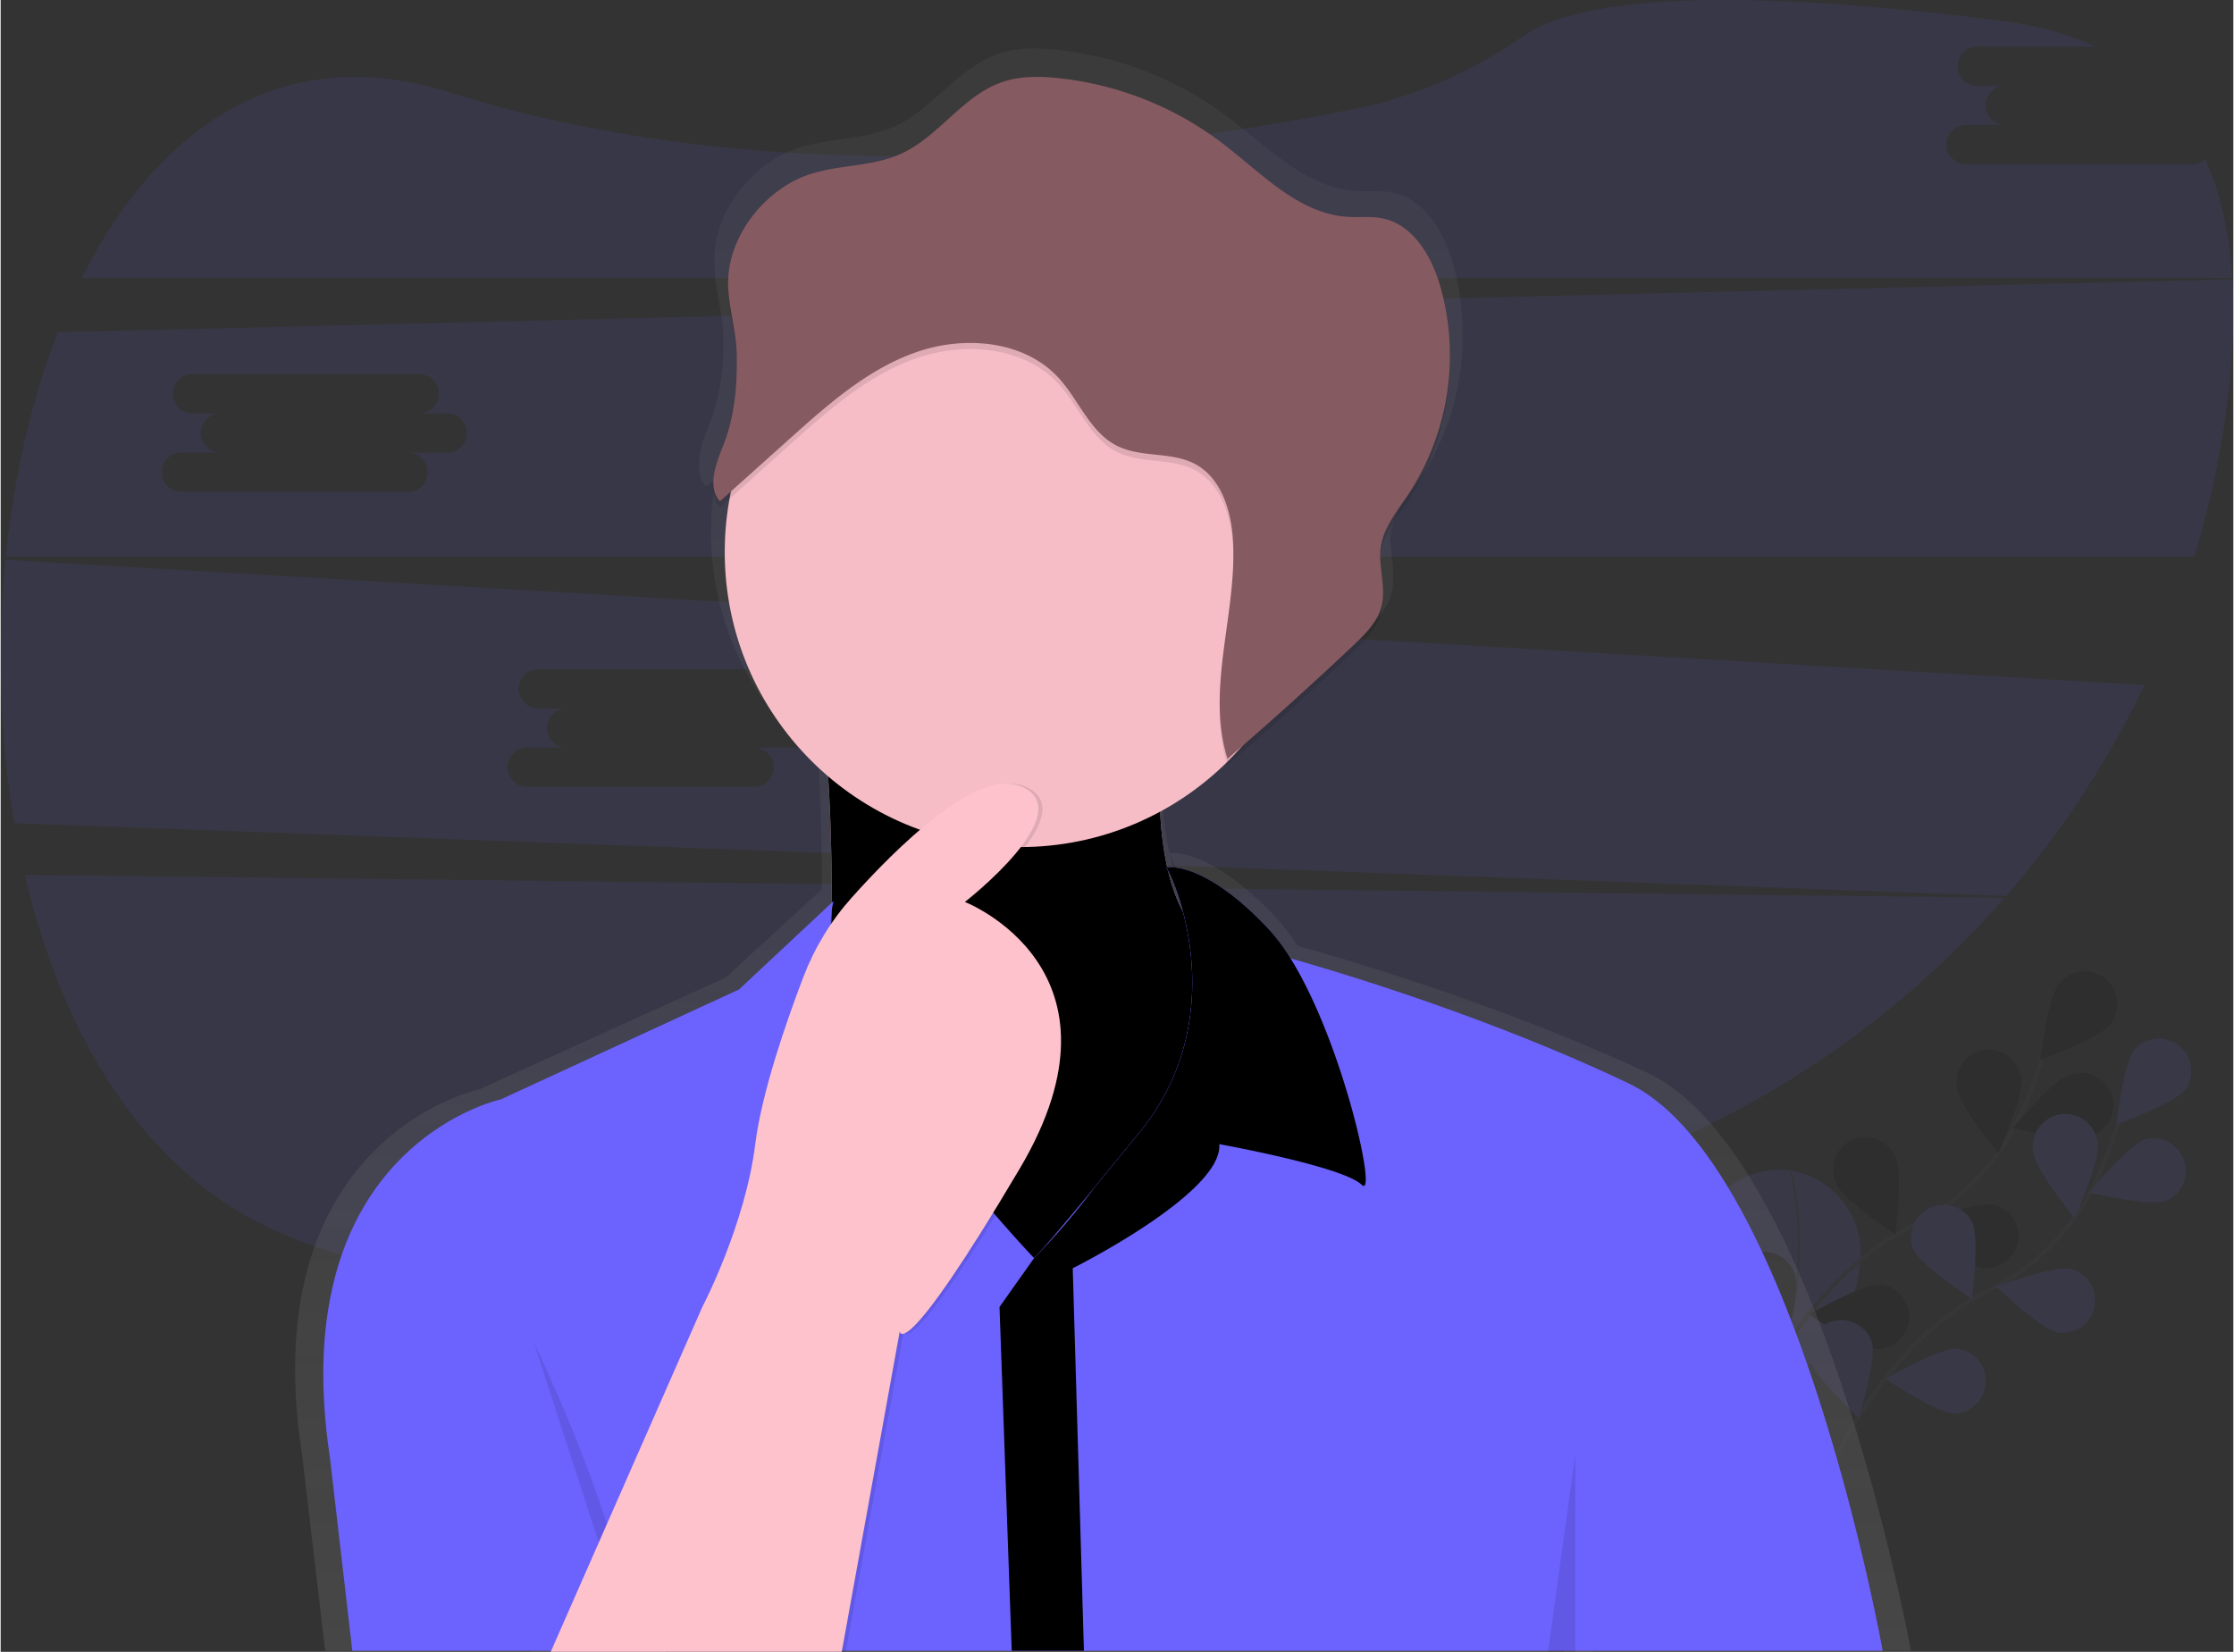 <svg xmlns="http://www.w3.org/2000/svg" xmlns:xlink="http://www.w3.org/1999/xlink" width="1098" height="812" viewBox="0 0 1097.1 811.81"><rect x="0" y="0" width="1097.1" height="811.81" fill="#333333" stroke="none"/><defs><linearGradient id="A" x1="593.13" y1="855.9" x2="593.13" y2="67.88" gradientUnits="userSpaceOnUse"><stop offset="0" stop-color="gray" stop-opacity=".25"/><stop offset=".54" stop-color="gray" stop-opacity=".12"/><stop offset="1" stop-color="gray" stop-opacity=".1"/></linearGradient><path id="B" d="M1036.04 504c-5.5 6.9-33.9 17-33.9 17s3.42-30 8.9-36.85a16 16 0 0 1 28.107 3.616 16 16 0 0 1-3.107 16.264z"/><path id="C" d="M1026.3 558.65c-8.36 2.8-37.68-4.18-37.68-4.18s19.15-23.28 27.5-26.1a16 16 0 0 1 21.678 18.313 16 16 0 0 1-11.508 11.957z"/><path id="D" d="M973.43 623.26c-8.63-1.8-30.42-22.63-30.42-22.63s28.28-10.43 36.92-8.64c8.113 2.26 13.084 10.424 11.37 18.67s-9.528 13.75-17.87 12.6z"/><path id="E" d="M922.43 663.14c-8.8-.3-33.8-17.16-33.8-17.16s26.12-15.08 34.93-14.76c8.382.853 14.666 8.06 14.37 16.48s-7.07 15.168-15.5 15.43z"/><path id="F" d="M961.3 534.9c1.13 8.75 20.22 32.07 20.22 32.07s12.57-27.4 11.45-36.15a16 16 0 0 0-25.948-11.503 16 16 0 0 0-5.722 15.582z"/><path id="G" d="M902.25 582.34c3.7 8 28.9 24.55 28.9 24.55s3.8-29.9.1-37.9a16 16 0 0 0-28.193-3.202 16 16 0 0 0-.807 16.572z"/><path id="H" d="M851.17 636.28c2.28 8.52 24.33 29.08 24.33 29.08s8.8-28.83 6.5-37.35a16 16 0 0 0-27.258-7.948 16 16 0 0 0-3.582 16.218z"/><path id="I" d="M614.8 466.3l-20 191-107 34s-139-26-103-101c25.6-53.35 24.9-148.7 22.36-199.3-1-20.54-2.36-33.7-2.36-33.7s182-159 167-16c-2.9 27.7-3.07 49.34-1.46 66.26C577.1 478 614.8 466.3 614.8 466.3z"/><path id="J" d="M668.8 582.3c-9-9-70-20-70-20 2 24-72 61-72 61l5.5 188h-35.48l-6-169 17-24 2.07-2.15c9.85-10.21 19.034-21.047 27.5-32.44l22.4-27.38c42.8-52.6 20.84-114.75 14.28-127.6l-.4-.8c-.24-.47-.43-.83-.6-1.1-.04-.094-.092-.185-.15-.27-.04-.064-.078-.13-.1-.2 0 0 18-4 50 30a93.75 93.75 0 0 1 11 14.66c26 41.72 42.92 119.2 35 111.27z"/></defs><g opacity=".1"><path d="M878.46 575.15s-78.32-10.17-19.9 116.6c0 0 53.23-22.8 55.35-74.26.892-20.724-13.856-38.84-34.33-42.17z" fill="#6c63ff"/><g stroke-miterlimit="10" stroke="#535461" fill="none"><path d="M879.6 574.96s17.73 70.68-21 116.8"/><path d="M857.55 698.28s28.2-69.5 80.86-95.28a113.65 113.65 0 0 0 51.61-50.1 191.14 191.14 0 0 0 12.93-32.47" stroke-width="2"/></g><g fill="#6c63ff"><use xlink:href="#B"/><use xlink:href="#C"/><use xlink:href="#D"/><use xlink:href="#E"/><use xlink:href="#F"/><use xlink:href="#G"/><use xlink:href="#H"/></g><use xlink:href="#B" opacity=".25"/><use xlink:href="#C" opacity=".25"/><use xlink:href="#D" opacity=".25"/><use xlink:href="#E" opacity=".25"/><use xlink:href="#F" opacity=".25"/><use xlink:href="#G" opacity=".25"/><use xlink:href="#H" opacity=".25"/><path d="M895.1 729.9s28.2-69.5 80.86-95.28c22.164-10.68 40.264-28.264 51.58-50.1a191.13 191.13 0 0 0 12.93-32.47" fill="none" stroke="#535461" stroke-miterlimit="10" stroke-width="2"/><path d="M1073.55 535.6c-5.5 6.9-33.9 17-33.9 17s3.42-30 8.9-36.85c5.657-6.288 15.232-7.087 21.853-1.822s8 14.773 3.147 21.702zm-9.73 54.65c-8.36 2.8-37.68-4.18-37.68-4.18s19.15-23.28 27.5-26.1c8.152-2.163 16.583 2.374 19.27 10.37a16 16 0 0 1-9.1 19.9zm-52.86 64.65c-8.63-1.8-30.42-22.63-30.42-22.63s28.28-10.43 36.92-8.64c8.113 2.26 13.084 10.424 11.37 18.67s-9.527 13.75-17.87 12.6zm-51 39.83c-8.8-.3-33.8-17.16-33.8-17.16s26.12-15.06 34.93-14.75c8.382.853 14.666 8.06 14.37 16.48s-7.07 15.168-15.5 15.43zm38.87-128.2c1.13 8.75 20.22 32.07 20.22 32.07s12.57-27.4 11.45-36.15a16 16 0 1 0-31.67 4.08zm-59.05 47.36c3.7 8 28.9 24.55 28.9 24.55s3.8-29.9.1-37.9a15.99 15.99 0 0 0-20.768-6.9c-7.662 3.542-11.264 12.406-8.232 20.28zm-51.08 54c2.28 8.52 24.33 29.08 24.33 29.08s8.8-28.83 6.5-37.35a16.01 16.01 0 0 0-19.3-10.294 16 16 0 0 0-11.55 18.564z" fill="#6c63ff"/></g><path d="M11.85 429.97c17.36 74.2 54.1 138.34 112.2 169.43 120.7 64.6 392.9 31.3 596.07-7a465.21 465.21 0 0 0 264.53-151.2zM1077.2 80.7H965.73a9.64 9.64 0 0 1-9.635-9.635 9.64 9.64 0 0 1 9.635-9.635H985a9.64 9.64 0 0 1-9.635-9.635A9.63 9.63 0 0 1 985 42.17h-13.76a9.64 9.64 0 0 1-9.635-9.635 9.64 9.64 0 0 1 9.635-9.635h58.18c-12.9-6-28-10.27-45.38-12.5-158.64-20.4-215.28-6.9-235.26 7-24.65 17.1-52.15 29.68-81.54 35.74-97.9 20.17-280.94 44.47-446.85-7.8-82.46-26-143.75 17.92-180.48 91.28h1056.64c-1.38-21.32-5.5-41-13.1-58.24a9.58 9.58 0 0 1-6.26 2.34zM2.4 275.1a491.06 491.06 0 0 0 4.33 129.46l978.68 35.8a459.99 459.99 0 0 0 68-103.7zm387.08 92.35H370.2a9.64 9.64 0 0 1 9.635 9.635 9.64 9.64 0 0 1-9.635 9.635H258.73c-3.442 0-6.623-1.836-8.344-4.817a9.64 9.64 0 0 1 0-9.635c1.72-2.98 4.902-4.818 8.344-4.818H278a9.64 9.64 0 0 1-9.635-9.635A9.64 9.64 0 0 1 278 348.18h-13.76a9.64 9.64 0 0 1-9.635-9.635 9.64 9.64 0 0 1 9.635-9.635h111.46c3.442 0 6.623 1.836 8.344 4.817a9.64 9.64 0 0 1 0 9.635c-1.72 2.98-4.902 4.817-8.344 4.817h13.76a9.64 9.64 0 0 1 9.635 9.635 9.64 9.64 0 0 1-9.635 9.635zm707.12-230.17l-1068.5 26c-13 33.4-21.56 71.18-25.56 110.33h1075.33a456.54 456.54 0 0 0 15.53-70.33c3.2-23 4.48-45.27 3.2-66zm-877.13 85.17H200.2a9.64 9.64 0 0 1 9.635 9.635 9.64 9.64 0 0 1-9.635 9.635H88.73c-3.442 0-6.623-1.836-8.344-4.818a9.64 9.64 0 0 1 0-9.635c1.72-2.98 4.902-4.817 8.344-4.817H108a9.64 9.64 0 0 1-9.635-9.635A9.64 9.64 0 0 1 108 203.18H94.24a9.64 9.64 0 0 1-9.635-9.635 9.64 9.64 0 0 1 9.635-9.635h111.46a9.64 9.64 0 0 1 9.635 9.635 9.64 9.64 0 0 1-9.635 9.635h13.76a9.64 9.64 0 0 1 9.635 9.635 9.64 9.64 0 0 1-9.635 9.635z" opacity=".1" fill="#6c63ff"/><path d="M990.13 855.4S945.57 611 860.6 571.34c-72-33.63-149.86-56.3-172-62.45A95.61 95.61 0 0 0 677.19 494c-30.26-31.6-48.44-31-51.38-30.6a153.83 153.83 0 0 1-3-19l-.26-2.92.26-.13-.48-5.85a150.6 150.6 0 0 0 33.79-24.61l.38 1.3q32.7-27.65 64.07-56.8c6-5.6 12.3-11.7 14.34-19.6a28.78 28.78 0 0 0 .75-8.32c.27-6-1.15-12.13-1.4-18.2 0-1 .1-1.93.24-2.88 1.4-9.95 8.32-18.12 14-26.47a124.82 124.82 0 0 0 21.23-71.46 121 121 0 0 0-5-36c-4.43-14.82-13.65-30.4-29-33.63-5.94-1.25-12.1-.47-18.17-.86-25.1-1.6-43.87-22-63.88-36.95a168.61 168.61 0 0 0-83.58-32.44c-9.45-1-19.2-1.07-28.2 1.93-20.2 6.72-32.45 27.47-51.9 36-14.38 6.34-31 5.3-46 10.07-22.33 7.1-41.28 30-41.78 53.53v3.05c-.25 11.9 4 24 4.34 36.17q0 1.65.05 3.3c-.1 13.14-1.68 26.32-6.47 38.67-2.58 6.65-5.9 14.35-5.36 21-.3 4.07.5 7.9 3.32 11l4.83-4.26a146 146 0 0 0-2.43 26.58c0 44.94 20.44 85.18 52.68 112.26q.28 4.5.54 9.62c.76 14.82 1.36 33.4 1.2 53.67l-47.16 43.35-121.24 55s-110.88 23.42-87 179.2l11.4 96.72h101.23l-.23.5h150.25l.1-.5h357.48l-.07.5h14v-.5zM626.7 465.87a103.92 103.92 0 0 1 7.2 19.8 81.11 81.11 0 0 1-7.77-20.88l.15.27zm-171.82 20q0 2.86-.1 5.77l-.24.34a49 49 0 0 1 .34-6.16z" transform="translate(-51.45 -44.1)" fill="url(#A)"/><use xlink:href="#I" fill="#fdc2cc"/><use xlink:href="#I" opacity=".03"/><path d="M571.8 338.3c-2.9 27.7-3.07 49.34-1.46 66.26-52.592 28.712-117.424 22.137-163.18-16.55-1-20.54-2.36-33.7-2.36-33.7s182-159 167-16z" opacity=".1"/><circle cx="500.8" cy="271.31" r="145" fill="#fdc2cc"/><circle cx="500.8" cy="271.31" r="145" opacity=".03"/><g fill="#6c63ff"><path d="M924.8 811.3h-752l-11-95c-23-153 84-176 84-176l117-54 46.5-43.5c-15 57 98.5 175.5 98.5 175.5a26.88 26.88 0 0 0 2.07-2.15c3.06-3.34 10.37-11.7 27.5-32.44l22.4-27.38c42.8-52.6 20.84-114.75 14.28-127.6l-.4-.8-.6-1.1c-.04-.094-.092-.185-.15-.27a1.62 1.62 0 0 1-.11-.2l55 43 6 1.66c21.4 6 96.58 28.3 166 61.34 82 38.93 125 278.93 125 278.93z"/><use xlink:href="#J"/></g><use xlink:href="#J" opacity=".1"/><path d="M261.8 659.3s47 96 49.5 152.5m462.5-97.5l-13.5 97.5h13.5v-97.5z" opacity=".1"/><path d="M272.3 811.8l74.5-169.5s21-40 26-80 32-103 32-103 67-85 98-73-27 57-27 57 85 33 27 131-59 80-59 80l-28.5 157.5z" opacity=".1"/><path d="M270.3 811.8l74.5-169.5s21-40 26-80c3.18-25.43 15.25-60.16 23.62-82.1 5.463-14.337 13.502-27.554 23.72-39 21.66-24.24 61-63.33 82.66-54.93 31 12-27 57-27 57s85 33 27 131-59 80-59 80l-28.5 157.5z" fill="#fdc2cc"/><g fill="#fff"><circle cx="545.3" cy="189.81" r="3" opacity=".15"/><circle cx="531.3" cy="195.81" r="3" opacity=".15"/></g><path d="M397.8 88.58c14.47-4.68 30.53-3.67 44.4-9.9 18.77-8.42 30.6-28.8 50.08-35.4 8.68-2.94 18.1-2.83 27.2-1.9 29.295 3.05 57.193 14.072 80.66 31.87 19.3 14.7 37.43 34.72 61.64 36.3 5.85.38 11.8-.4 17.53.84 14.84 3.18 23.73 18.47 28 33A124.26 124.26 0 0 1 691.66 246c-5.48 8.2-12.16 16.23-13.5 26-1.32 9.58 2.76 19.5.38 28.9-2 7.77-8 13.75-13.84 19.26q-30.25 28.6-61.83 55.75c-10.94-34.76 5.1-72.2 2.6-108.54-1-14.16-6-29.62-18.5-36.3-11.7-6.24-26.63-3-38.46-9-13.2-6.65-18.62-22.4-28.6-33.3-17-18.6-46.5-21-70.28-12.6s-43.2 25.68-62 42.53l-34.17 30.65c-6.67-7.52-1.6-19.06 2-28.46 5.38-14.1 6.56-29.28 6.2-44.24-.3-12-4.43-23.85-4.2-35.53.48-23.04 18.76-45.56 40.3-52.53z" opacity=".1"/><path d="M397.8 85.58c14.47-4.68 30.53-3.67 44.4-9.9 18.77-8.42 30.6-28.8 50.08-35.4 8.68-2.94 18.1-2.83 27.2-1.9 29.295 3.05 57.193 14.072 80.66 31.87 19.3 14.7 37.43 34.72 61.64 36.3 5.85.38 11.8-.4 17.53.84 14.84 3.18 23.73 18.47 28 33A124.26 124.26 0 0 1 691.66 243c-5.48 8.2-12.16 16.23-13.5 26-1.32 9.58 2.76 19.5.38 28.9-2 7.77-8 13.75-13.84 19.26q-30.25 28.6-61.83 55.75c-10.94-34.76 5.1-72.2 2.6-108.54-1-14.16-6-29.62-18.5-36.3-11.7-6.24-26.63-3-38.46-9-13.2-6.65-18.62-22.4-28.6-33.3-17-18.6-46.5-21-70.28-12.6s-43.2 25.68-62 42.53l-34.17 30.65c-6.67-7.52-1.6-19.06 2-28.46 5.38-14.1 6.56-29.28 6.2-44.24-.3-12-4.43-23.85-4.2-35.53.48-23.04 18.76-45.56 40.3-52.53z" fill="#865a61"/></svg>